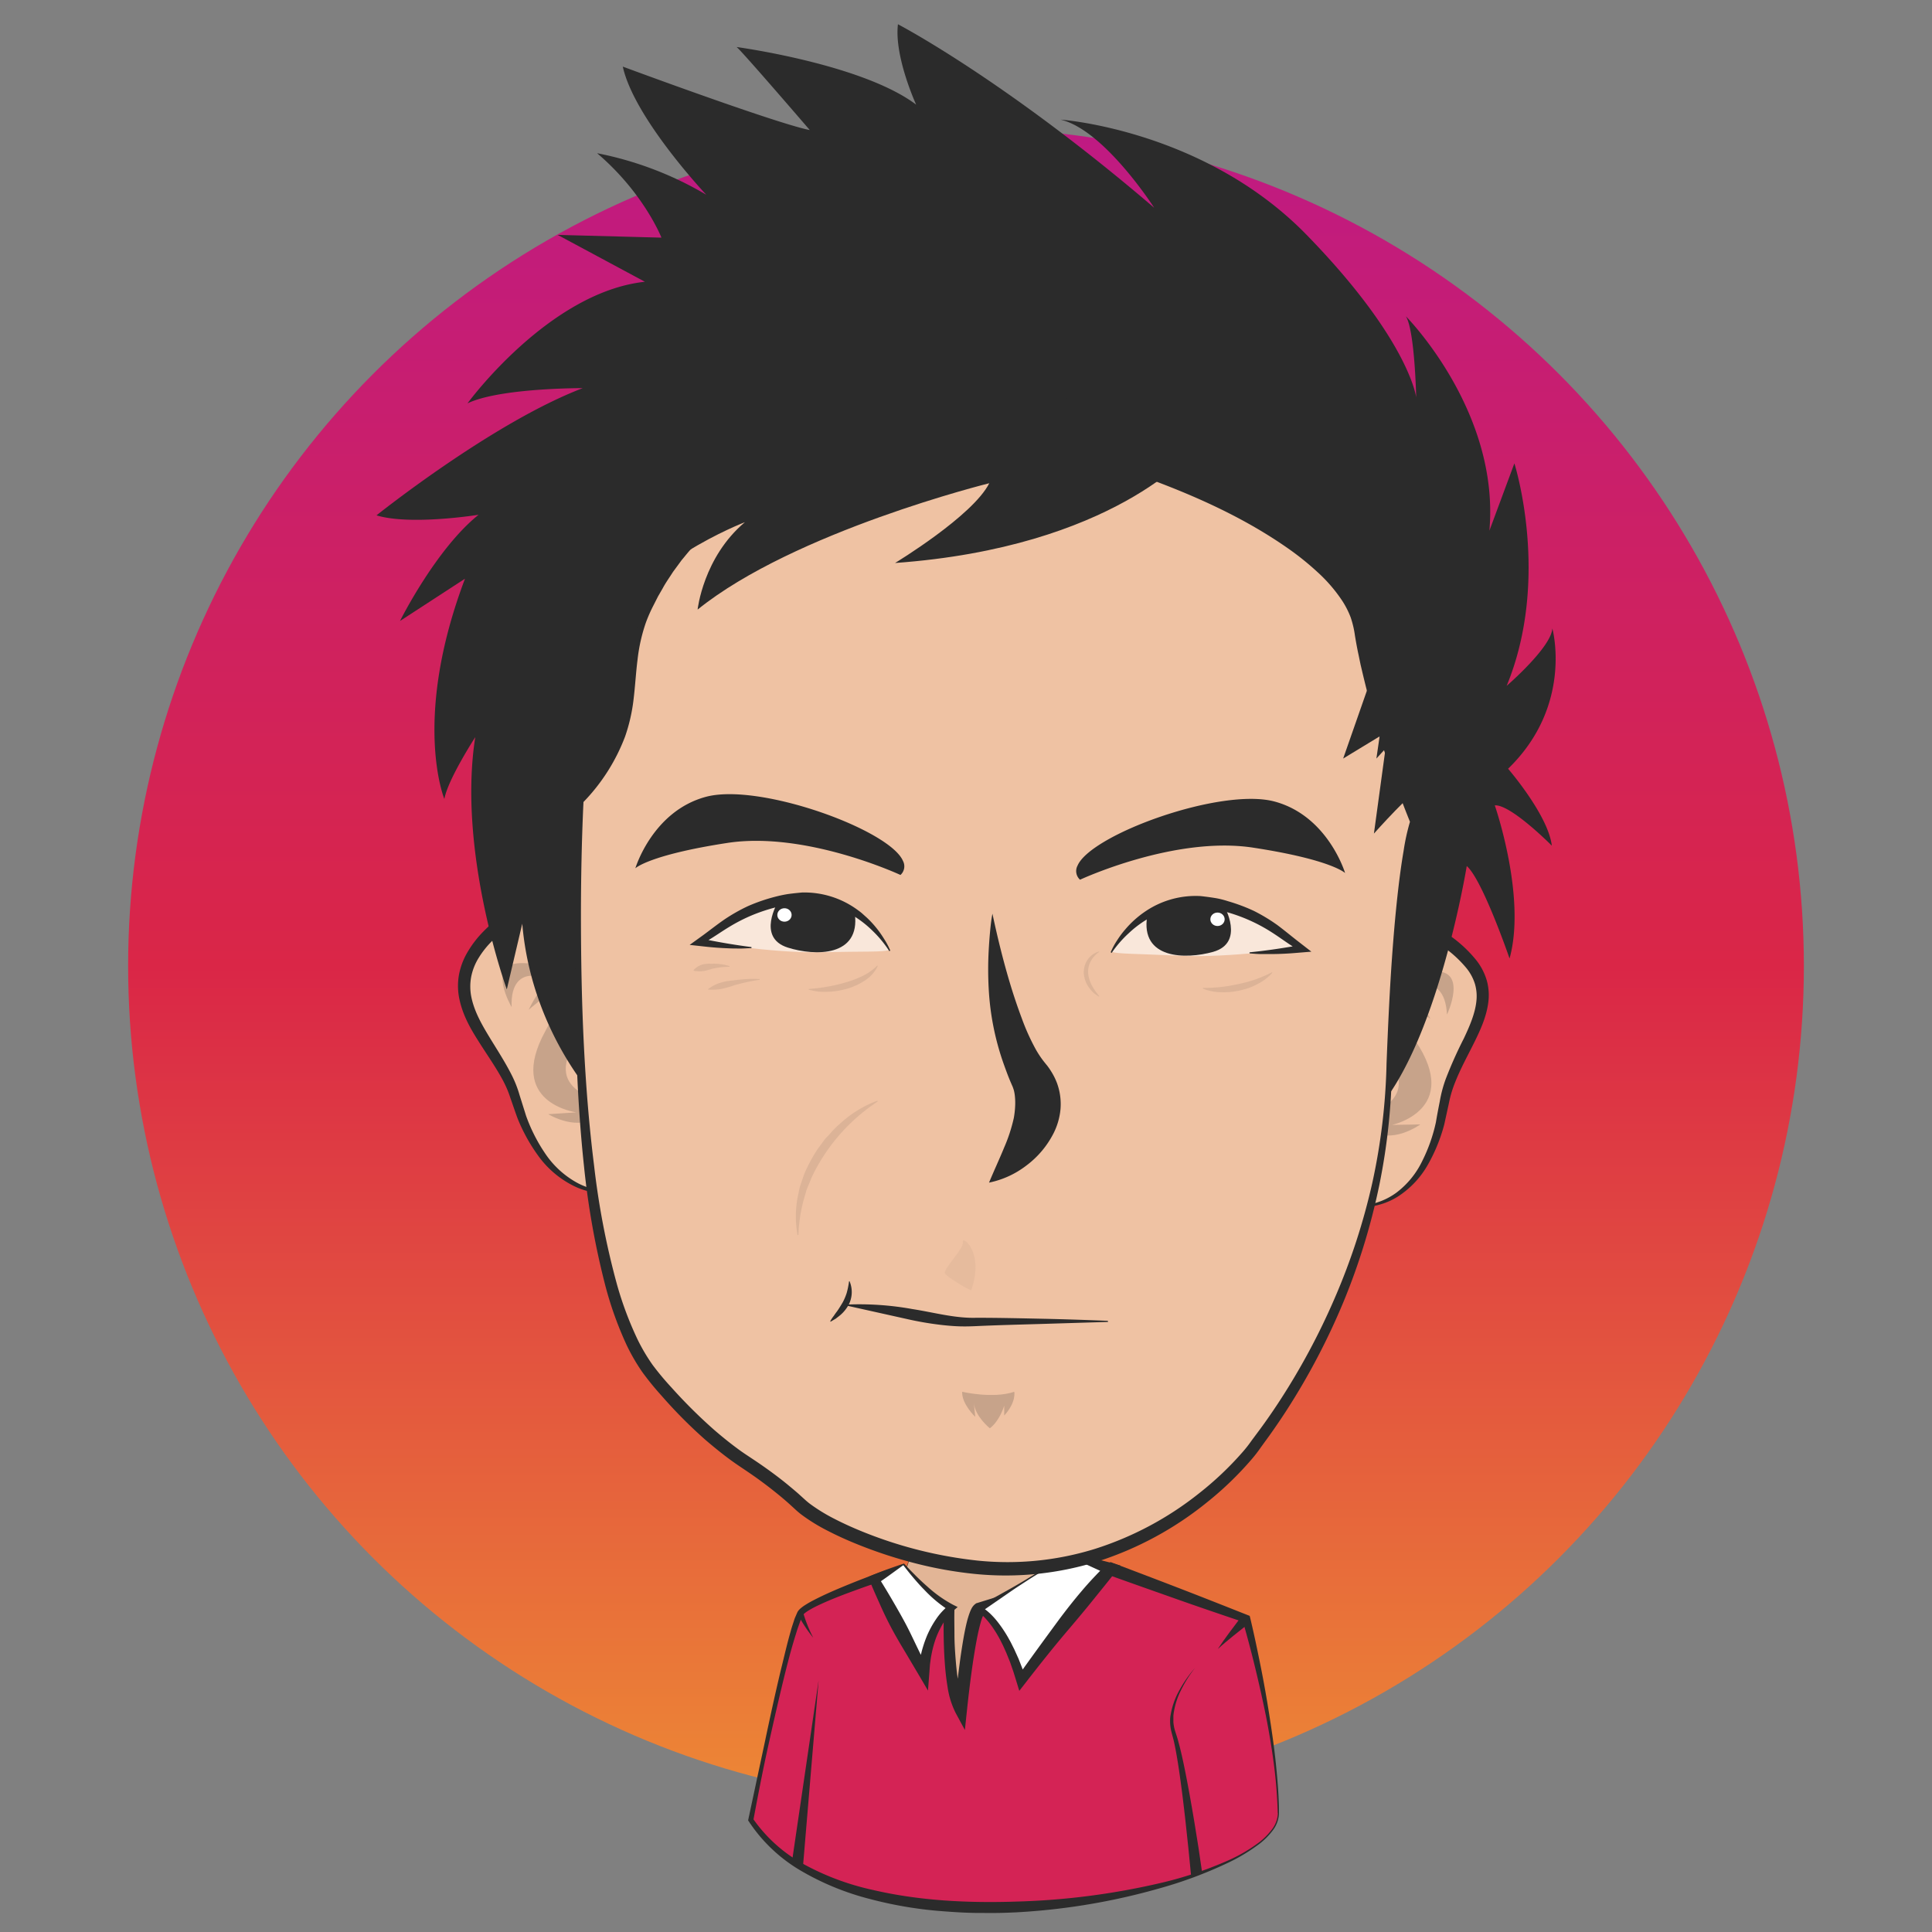 <svg id="Layer_1" data-name="Layer 1" xmlns="http://www.w3.org/2000/svg" xmlns:xlink="http://www.w3.org/1999/xlink" width="500" height="500" viewBox="0 0 500 500"><rect x="0" y="0" width="500" height="500" fill="#808080" stroke="none"/><defs><linearGradient id="linear-gradient" x1="-9270.85" y1="74.16" x2="-9270.85" y2="-359.53" gradientTransform="translate(-9020.85 107.32) rotate(180)" gradientUnits="userSpaceOnUse"><stop offset="0" stop-color="#bf1a83"/><stop offset="0.5" stop-color="#da2647"/><stop offset="1" stop-color="#ed8835"/></linearGradient></defs><circle cx="250" cy="250" r="216.84" fill="url(#linear-gradient)"/><polygon points="236 401.71 232.26 412.7 249.12 447.66 274.76 405.25 272.43 397.41 236 401.71" fill="#e2b596"/><path d="M236,401.74l-3.68,11v-.06l17,34.89h-.39l25.5-42.49,0,.3-2.33-7.85.41.27c-6,.74-12.1,1.34-18.16,2S242.17,401.12,236,401.74Zm-.05-.05c6-.82,12.06-1.6,18.14-2.37s12.17-1.59,18.28-2.29l.31,0,.09.3,2.33,7.84,0,.16-.08.14-25.77,42.34-.21.35-.18-.37-16.73-35v-.06Z" fill="#2b2b2b"/><path d="M330.87,469.28c0,5.15-7.11,10.43-18.22,14.75-9.59,3.73-22.13,6.75-35.55,8.38-22,2.67-46.44,1.59-64-6.27a50.83,50.83,0,0,1-10.27-6,36.46,36.46,0,0,1-8.54-9.09s9.45-47.71,12.84-53.48c1.77-3,22.3-10,22.3-10s15.81,8.83,16.3,8.83c0,0,0,.55-.05,1.51,0,1.12,0,2.8,0,4.78.08,6.34.63,15.8,3,19.88,0,0,.94-10,2.29-17.61a39.83,39.83,0,0,1,1.77-7.24,3,3,0,0,1,.77-1.21l4-1.23L287.41,406,322.58,419S330.72,449.06,330.87,469.28Z" fill="#d42355"/><path d="M331,469.28a7.68,7.68,0,0,1-1.62,4.44,18.07,18.07,0,0,1-3.33,3.38A46.51,46.51,0,0,1,318,482a109.54,109.54,0,0,1-17.69,6.64,168.1,168.1,0,0,1-37.3,6.27c-1.58.07-3.16.14-4.74.16s-3.17,0-4.75,0c-3.17,0-6.34-.2-9.5-.44a103.21,103.21,0,0,1-18.77-3.14,69,69,0,0,1-17.67-7.17,40.81,40.81,0,0,1-13.83-13l-.14-.21.05-.23,4.16-19.48c1.37-6.5,2.77-13,4.32-19.45.81-3.23,1.53-6.47,2.46-9.68.21-.81.47-1.61.74-2.41.14-.41.24-.8.41-1.21l.53-1.22.14-.31.26-.36a4.42,4.42,0,0,1,.53-.53,9.78,9.78,0,0,1,1.09-.8,24.9,24.9,0,0,1,2.22-1.28c3-1.56,6.07-2.86,9.16-4.12s6.2-2.44,9.34-3.57l.47-.17.47.25,8.15,4.39,4.09,2.17,2,1.07,1,.51.49.24.24.11a.39.39,0,0,0-.29,0l1.37,1.42c-.07,2.16,0,4.38,0,6.56s.15,4.38.32,6.55.41,4.33.79,6.44a19.8,19.8,0,0,0,1.82,5.78l-2.9.65c.41-4.47.9-8.89,1.51-13.34.32-2.22.66-4.44,1.09-6.67.22-1.11.46-2.23.77-3.37.17-.57.34-1.14.57-1.74a8.67,8.67,0,0,1,.44-1,3.44,3.44,0,0,1,1-1.21l.2-.16.3-.09,17-5.25,17-5.15.54-.17.5.19q8.77,3.3,17.51,6.67c5.83,2.25,11.64,4.55,17.45,6.85l.5.2.12.48c1,4.17,1.87,8.34,2.71,12.53s1.58,8.38,2.24,12.6,1.28,8.43,1.71,12.67S331,465,331,469.28Zm-.32,0a125.72,125.72,0,0,0-1-12.71q-.84-6.33-2.08-12.59c-1.7-8.32-3.7-16.61-6.05-24.75l.62.68c-5.92-2-11.83-4-17.73-6.09s-11.78-4.15-17.66-6.27l1,0L271,412.9,254,418.14l.5-.25c.19-.16.05-.05,0,.09s-.17.35-.26.57a14.82,14.82,0,0,0-.46,1.42c-.28,1-.53,2.06-.75,3.12-.44,2.13-.8,4.3-1.14,6.48-.65,4.35-1.19,8.76-1.65,13.15l-.53,5-2.37-4.38a22,22,0,0,1-2.12-6.83c-.38-2.26-.6-4.51-.75-6.75s-.22-4.49-.25-6.72,0-4.46.12-6.72l1.37,1.42a3.07,3.07,0,0,1-.83-.22l-.29-.14-.54-.28-1-.56-2-1.12-4.05-2.27c-2.69-1.52-5.39-3-8.06-4.59l.93.08c-3.13,1-6.26,2.1-9.36,3.24s-6.19,2.34-9.12,3.76a23.85,23.85,0,0,0-2.12,1.15,9.48,9.48,0,0,0-.93.64,3,3,0,0,0-.36.33l-.12.14-.12.26-.49,1.05c-.15.36-.28.76-.42,1.13-.28.77-.55,1.54-.78,2.33-1,3.14-1.86,6.35-2.67,9.56-1.6,6.42-3.07,12.89-4.51,19.37s-2.7,13-3.91,19.51l-.09-.45a38.47,38.47,0,0,0,13.73,12.11,67.1,67.1,0,0,0,17.36,6.36c12.08,2.81,24.61,3.4,37,3A186.35,186.35,0,0,0,300,487.4a98.06,98.06,0,0,0,17.78-5.89,40.93,40.93,0,0,0,8.07-4.71,17.62,17.62,0,0,0,3.28-3.29A7.36,7.36,0,0,0,330.71,469.28Z" fill="#2b2b2b"/><path d="M270.36,406l-16.85,10.48s5.94,2.76,10.81,18.34c0,0,13.29-18.12,23.09-28.82l-9.74-3.42Z" fill="#fff"/><path d="M270.45,406.19c-1.41.87-2.83,1.71-4.22,2.61s-2.78,1.8-4.15,2.72l-8.17,5.64-.08-1.33a7.36,7.36,0,0,1,1.31.82c.38.29.74.61,1.09.93a19.69,19.69,0,0,1,1.9,2.09,33.45,33.45,0,0,1,3.07,4.66c.47.8.84,1.64,1.27,2.46l1.14,2.52,1,2.56.93,2.6-2.29-.39c3.56-5.05,7.2-10,10.87-15,1.85-2.47,3.76-4.91,5.77-7.27a92.85,92.85,0,0,1,6.37-6.8l.62,2.47c-.79-.33-1.57-.7-2.36-1.05l-2.36-1.08c-1.57-.72-3.13-1.46-4.71-2.15l.46,0c-1.26.46-2.51,1-3.76,1.46S271.69,405.67,270.45,406.19Zm-.18-.32c1.2-.61,2.41-1.2,3.6-1.84s2.37-1.29,3.55-2l.17-.1.29.08c1.66.45,3.35.84,5,1.26l2.51.63c.84.22,1.68.42,2.51.66l2.07.6-1.45,1.87c-1.87,2.42-3.81,4.77-5.73,7.16s-3.89,4.73-5.87,7.07c-4,4.68-7.82,9.48-11.57,14.33l-1.56,2-.73-2.39-.79-2.55-.87-2.51-1-2.46c-.37-.8-.7-1.63-1.11-2.4a30.81,30.81,0,0,0-2.68-4.51,24.79,24.79,0,0,0-1.63-2c-.3-.3-.59-.61-.91-.88a7.94,7.94,0,0,0-.92-.71l-1.19-.71,1.11-.62,8.68-4.85c1.43-.82,2.87-1.65,4.27-2.51S268.87,406.75,270.27,405.87Z" fill="#2b2b2b"/><path d="M233.9,404.83s6.57,8.18,12.36,11.27c0,0-6.26,4.43-7.19,16.79,0,0-8-14.52-12.79-24Z" fill="#fff"/><path d="M233.94,404.65a1,1,0,0,1,.19.17l.09.09.17.2.36.38.72.76c.48.5,1,1,1.47,1.49,1,1,2,1.94,3.05,2.85a32.61,32.61,0,0,0,6.68,4.73l1.17.58-1.07.92a14.68,14.68,0,0,0-2.73,3.35,22.73,22.73,0,0,0-1.9,4,28,28,0,0,0-1.13,4.34c-.15.73-.22,1.48-.33,2.22l-.17,2.25-.35,4.54-2.35-4-3.48-5.87c-1.17-1.94-2.33-3.9-3.41-5.9s-2.08-4.05-3-6.12-1.88-4.15-2.73-6.27l-.5-1.24,1-.45C228.59,406.48,231.47,405.47,233.94,404.65Zm-.08.36c-2.61,1.86-4.8,3.53-7,4.95l.54-1.68c1.2,1.92,2.38,3.86,3.52,5.82s2.27,3.92,3.34,5.92,2,4,3,6.08,2,4.07,3,6.1l-2.69.58.33-2.41c.16-.79.28-1.6.49-2.38a30.76,30.76,0,0,1,1.51-4.65,25.26,25.26,0,0,1,2.35-4.3,15.77,15.77,0,0,1,3.42-3.67l.1,1.51a33.92,33.92,0,0,1-6.61-5.49c-1-1-1.93-2.07-2.84-3.14-.46-.54-.9-1.08-1.34-1.63l-.65-.83-.32-.42-.16-.21-.08-.11S233.85,405,233.86,405Z" fill="#2b2b2b"/><path d="M308.25,485.4l-.69-7-.74-6.91c-.51-4.6-1.07-9.2-1.75-13.77-.35-2.29-.72-4.57-1.21-6.81-.24-1.13-.59-2.15-.85-3.39a13.56,13.56,0,0,1-.19-1.8c0-.6,0-1.2.12-1.79a19.76,19.76,0,0,1,2.36-6.63,31.51,31.51,0,0,1,4-5.68,31.91,31.91,0,0,0-3.69,5.86,19.28,19.28,0,0,0-1.94,6.53c0,.56,0,1.12,0,1.68a11.42,11.42,0,0,0,.26,1.64c.26,1,.72,2.18,1,3.31.63,2.26,1.13,4.53,1.6,6.82.93,4.56,1.74,9.14,2.51,13.72l1.11,6.88,1,6.82Z" fill="#2b2b2b"/><path d="M315.16,426.77c1-1.52,2.06-3,3.13-4.44l3.27-4.34,1.94,1.92-4.22,3.36C317.88,424.41,316.49,425.55,315.16,426.77Z" fill="#2b2b2b"/><polygon points="204.85 482.56 211.86 434.86 207.85 482.56 204.85 482.56" fill="#2b2b2b"/><path d="M210.47,423.86a36.75,36.75,0,0,1-4-6.08l1.35-.56A35.69,35.69,0,0,0,210.47,423.86Z" fill="#2b2b2b"/><path d="M160.22,308.13s-18.09,4.46-25.9-24.33c-4.32-15.91-25.12-27.2-2.75-44.45s24.92,26.13,25.9,33.55S160.22,308.13,160.22,308.13Z" fill="#efc2a3"/><path d="M160.35,308.23a3.37,3.37,0,0,1-.8.24l-.7.13c-.48.09-.95.1-1.43.16a18.75,18.75,0,0,1-2.9-.06,18.29,18.29,0,0,1-5.62-1.58,25.06,25.06,0,0,1-9.12-7.35,45,45,0,0,1-5.78-10.2c-.67-1.79-1.3-3.68-1.92-5.45a27.6,27.6,0,0,0-2.06-4.77c-1.69-3.12-3.8-6.13-5.85-9.35S120,263.33,119,259.05a16.48,16.48,0,0,1-.23-6.72,18.1,18.1,0,0,1,2.4-6.21,27,27,0,0,1,3.88-5,44.4,44.4,0,0,1,4.49-4c.8-.62,1.68-1.2,2.53-1.79l1.39-.79a10.5,10.5,0,0,1,1.46-.74,14.13,14.13,0,0,1,6.85-1.41,11.71,11.71,0,0,1,6.79,2.78,18.32,18.32,0,0,1,4.16,5.14,45,45,0,0,1,4.11,11.26A87.9,87.9,0,0,1,158.69,263c.43,3.81.68,7.54,1,11.28s.4,7.55.52,11.31l.18,11.28.06,5.64,0,2.82v2.47A2.45,2.45,0,0,1,160.35,308.23Zm-.27-.2-1.65-22.33c-.3-3.74-.6-7.48-1-11.2s-.81-7.46-1.35-11.16a102.88,102.88,0,0,0-2.14-11,42.34,42.34,0,0,0-4-10.39,15.78,15.78,0,0,0-3.48-4.25,8.48,8.48,0,0,0-4.94-2,10.86,10.86,0,0,0-5.28,1.16,8.39,8.39,0,0,0-1.23.63l-1.2.69c-.75.54-1.52,1.06-2.25,1.62a42.17,42.17,0,0,0-4.18,3.7,23.25,23.25,0,0,0-3.46,4.33,14.68,14.68,0,0,0-2,5.09,13.76,13.76,0,0,0,.14,5.46c.81,3.62,2.71,6.91,4.64,10.09s4,6.33,5.71,9.72a29.59,29.59,0,0,1,2.07,5.27l1.68,5.35a43.1,43.1,0,0,0,5.08,9.93,23.63,23.63,0,0,0,8.19,7.4,17.41,17.41,0,0,0,5.24,1.8,17.21,17.21,0,0,0,2.77.27c.46,0,.93,0,1.39-.05.23,0,.46,0,.69-.07S160,308,160.08,308Z" fill="#2b2b2b"/><path d="M132.41,260.63s-6.67-11.3,2.44-11.38,22.21,6.45,13.67,21,12,13.44,6.67,18.23-13.3-.13-13.3-.13l7.27-.47s-18.29-2.39-8-21.09-4.34-5.45-4.34-5.45,2.49-5.43,4.78-6.52S131.89,247.84,132.41,260.63Z" fill="#2b2b2b" opacity="0.2"/><path d="M351.12,312.17s18.42,3,23.58-26.36c2.84-16.2,22.53-29.15-1.33-44.51s-22.44,28.08-22.74,35.54S351.12,312.17,351.12,312.17Z" fill="#efc2a3"/><path d="M351.25,312.06c.06-.09.37,0,.58-.05l.69,0c.46,0,.92-.12,1.37-.17a18.42,18.42,0,0,0,2.65-.69,17.41,17.41,0,0,0,4.78-2.44,22.38,22.38,0,0,0,6.71-8.15,42.21,42.21,0,0,0,3.58-10.11c.3-1.81.63-3.52,1-5.39a32.88,32.88,0,0,1,1.55-5.83,109.52,109.52,0,0,1,4.67-10.46c1.57-3.3,2.95-6.59,3.26-9.69a11.4,11.4,0,0,0-.37-4.42,12.24,12.24,0,0,0-2.12-4,30.08,30.08,0,0,0-7.65-6.63c-.72-.47-1.44-.87-2.16-1.31l-1.1-.51a5.39,5.39,0,0,0-1.09-.46,8.36,8.36,0,0,0-4.08-.62,5.72,5.72,0,0,0-3.28,1.66,13.79,13.79,0,0,0-2.58,3.75,31.65,31.65,0,0,0-1.81,4.79c-.47,1.69-.87,3.43-1.19,5.2-.63,3.55-1.06,7.19-1.35,10.87-.15,1.83-.26,3.68-.34,5.54l-.14,2.81-.08,1.44-.1,1.36c-.21,3.69-.3,7.44-.43,11.18l-.43,11.23-.19,5.62-.14,2.82-.07,1.4,0,.71v.35A1.29,1.29,0,0,1,351.25,312.06Zm-.26.22a2.49,2.49,0,0,1-.05-.46v-.35l0-.7,0-1.41-.07-2.81-.15-5.61-.23-11.24c-.05-3.74-.1-7.49-.06-11.24s.09-7.49.28-11.24A102.72,102.72,0,0,1,351.73,256a42.5,42.5,0,0,1,3-10.86,16.41,16.41,0,0,1,3.2-4.72,9,9,0,0,1,5.07-2.59,11.46,11.46,0,0,1,5.66.74,9,9,0,0,1,1.33.54l1.29.6c.82.47,1.65.94,2.44,1.44a33,33,0,0,1,8.45,7.49,15.59,15.59,0,0,1,2.6,5.08,14.15,14.15,0,0,1,.4,5.68c-.48,3.8-2.1,7.29-3.76,10.63s-3.48,6.64-4.84,10.11a29.26,29.26,0,0,0-1.59,5.34l-1.2,5.5a43.44,43.44,0,0,1-4.24,10.43,23.66,23.66,0,0,1-7.66,8.19,17.83,17.83,0,0,1-5.18,2.25,16.46,16.46,0,0,1-2.79.49c-.47,0-.94.08-1.42.06h-.71A2.92,2.92,0,0,1,351,312.28Z" fill="#2b2b2b"/><path d="M374.48,262.58s5.6-11.81-3.48-11.15-21.53,8.24-11.69,22.09-10.72,14.37-5,18.7S367.57,291,367.57,291l-7.29.12s18-3.86,6.1-21.66,3.82-5.79,3.82-5.79-3-5.2-5.35-6.1S373.83,249.78,374.48,262.58Z" fill="#2b2b2b" opacity="0.2"/><path d="M155.9,286.34s-18.23-17.82-20.74-47.29l-4,17S118.3,220.64,123,190.77c0,0-7.09,10.93-8,16,0,0-8.46-20.53,5.34-57l-16.82,10.94s9.28-18.64,20.34-27.49c0,0-17.59,2.84-26.42.15,0,0,30-24,53.37-32.92,0,0-21.39-.1-29.82,3.94,0,0,21-28.78,45.91-31.47L144.32,60.79l26.86.71S166.69,50,154.53,39.65A88.91,88.91,0,0,1,182.78,50.4s-18.67-19.78-21.6-33.16c0,0,39.67,14.71,48.39,16.42,0,0-17.55-20.42-18.93-21.49,0,0,32.51,4.38,46.46,14.91,0,0-5.72-12.45-4.71-20.8,0,0,27.56,14.3,66.31,47.49,0,0-12.91-20.17-24.23-22.81,0,0,37.12,2.56,63.69,29.83s28.35,42.05,28.35,42.05-.36-17.34-2.68-21c0,0,24.38,24.55,21.62,55.51l6.47-17.43s9.48,29.69-2,57.58c0,0,11.6-10,11.82-14.88,0,0,5.53,19.87-11.45,36.33,0,0,10.38,12,11.32,19.91,0,0-10.64-10.74-14.76-10.43,0,0,8.24,23.68,3.82,39.62,0,0-7-20.4-11.08-23.92,0,0-7.65,47.09-24.33,64.34s2-66.23,2-66.23l-15.39-59.53L279,131.29l-66.58,4.18L178,162.66l-12.88,47.2-4.48,41.3Z" fill="#2b2b2b"/><path d="M150.88,207.49s-8.11,117.24,18.48,149c9.6,11.46,17.81,18.15,23.62,22a106.5,106.5,0,0,1,14.24,11c6.85,6.42,31.34,16.54,53.25,16.57,39.44.06,62.68-29.22,64.55-32s33-40.63,34.48-95.42,6-65.92,6-65.92-10.65-25.62-14.31-50-69.05-50.79-96.45-48.42-68.91,3.88-87,43.23C159.82,174.63,169.59,186.4,150.88,207.49Z" fill="#efc2a3"/><path d="M151,207.56c-.48,10.36-.68,20.92-.65,31.37s.23,20.95.75,31.4,1.34,20.89,2.64,31.25a204.24,204.24,0,0,0,5.88,30.65,89.22,89.22,0,0,0,5.4,14.46,47.87,47.87,0,0,0,3.87,6.54,71.73,71.73,0,0,0,4.92,5.89,132,132,0,0,0,11,10.92c1.95,1.69,3.95,3.31,6,4.82,1,.76,2.09,1.48,3.16,2.19s2.21,1.47,3.3,2.23c2.18,1.52,4.32,3.11,6.39,4.79,1,.84,2.06,1.7,3.06,2.59l1.49,1.35c.47.43.88.78,1.38,1.16a45,45,0,0,0,6.41,3.93c2.27,1.17,4.62,2.23,7,3.2a110.79,110.79,0,0,0,29.9,7.57,76.34,76.34,0,0,0,30.41-3,84.06,84.06,0,0,0,27.07-14.45,83.07,83.07,0,0,0,11.18-10.6,32.91,32.91,0,0,0,2.35-3l2.36-3.17q2.3-3.15,4.44-6.4a177.38,177.38,0,0,0,14.78-27.45,167,167,0,0,0,9.66-29.67,160,160,0,0,0,3.69-31c.42-10.48.89-21,1.72-31.43.41-5.23.91-10.46,1.55-15.68.33-2.6.69-5.21,1.14-7.8a54.55,54.55,0,0,1,1.72-7.78v.41a266.13,266.13,0,0,1-12.28-38.41l-.58-2.46-.51-2.47c-.36-1.65-.66-3.31-.94-5a24.87,24.87,0,0,0-1.11-4.74,22.33,22.33,0,0,0-2.19-4.3,39.67,39.67,0,0,0-6.41-7.43,72.35,72.35,0,0,0-7.73-6.2c-10.89-7.61-23.13-13.19-35.6-17.81a170.41,170.41,0,0,0-19.1-5.74A96.89,96.89,0,0,0,259,115.59a47,47,0,0,0-4.88.18l-5,.41c-3.34.26-6.67.54-10,.88a169.12,169.12,0,0,0-19.72,3q-4.86,1.07-9.59,2.6a79.35,79.35,0,0,0-9.23,3.58A67.4,67.4,0,0,0,184,136.93a58.35,58.35,0,0,0-6.84,7.13l-.79.95-.73,1-1.47,2c-.88,1.4-1.86,2.74-2.64,4.2l-1.24,2.15-1.12,2.21a39.13,39.13,0,0,0-2,4.51,44,44,0,0,0-2.17,9.62c-.42,3.29-.6,6.64-1,10a45.08,45.08,0,0,1-2.23,9.92A49.44,49.44,0,0,1,151,207.56Zm-.31-.13a62.75,62.75,0,0,0,5.94-8.13,41.49,41.49,0,0,0,4.2-9,44.7,44.7,0,0,0,1.91-9.73c.32-3.31.41-6.67.74-10.05a43.78,43.78,0,0,1,2.06-10,39.59,39.59,0,0,1,2-4.73l1.11-2.3,1.24-2.23c.78-1.51,1.76-2.91,2.64-4.36l1.48-2.09.74-1,.8-1a61.65,61.65,0,0,1,6.94-7.51,66.7,66.7,0,0,1,17-11.28A81.4,81.4,0,0,1,209,120.2q4.84-1.61,9.81-2.74a172.74,172.74,0,0,1,20-3.23c3.35-.37,6.7-.67,10-1l5-.43a49.12,49.12,0,0,1,5.16-.23,93.64,93.64,0,0,1,20.22,2.87,171.58,171.58,0,0,1,19.39,6,167.24,167.24,0,0,1,18.56,8.14,130,130,0,0,1,17.35,10.53,76.1,76.1,0,0,1,7.83,6.53,41.58,41.58,0,0,1,6.55,7.91,24.21,24.21,0,0,1,2.28,4.69,27,27,0,0,1,1.09,5.06c.25,1.65.52,3.3.84,4.94l.46,2.46.53,2.45c1.4,6.54,3.2,13,5.19,19.38s4.21,12.72,6.69,18.92l.08.19-.07.22a53.87,53.87,0,0,0-1.72,7.55c-.45,2.57-.78,5.17-1.1,7.76q-.9,7.8-1.46,15.63-1.12,15.67-1.44,31.39a162.5,162.5,0,0,1-3.25,31.39,168.56,168.56,0,0,1-9.25,30.23,177.28,177.28,0,0,1-14.66,28q-2.15,3.33-4.45,6.56l-2.3,3.17a35.82,35.82,0,0,1-2.49,3.22,85.69,85.69,0,0,1-11.53,11.09,87.16,87.16,0,0,1-28,15.18,79.73,79.73,0,0,1-31.75,3.33,103,103,0,0,1-15.73-2.79,117.43,117.43,0,0,1-15.17-5c-2.47-1-4.91-2.1-7.3-3.33a46.69,46.69,0,0,1-7-4.3c-.55-.42-1.13-.92-1.62-1.38l-1.42-1.3c-.95-.85-1.93-1.69-2.93-2.5-2-1.63-4.05-3.19-6.16-4.68q-1.59-1.11-3.21-2.19c-1.1-.74-2.22-1.5-3.29-2.3-2.15-1.59-4.22-3.29-6.22-5a123.24,123.24,0,0,1-11.22-11.29,75.13,75.13,0,0,1-5.08-6.23,50.89,50.89,0,0,1-4.05-7,92.31,92.31,0,0,1-5.41-15,207.31,207.31,0,0,1-5.6-31.14c-1.12-10.47-1.74-21-2.05-31.47s-.34-21,0-31.5q.21-7.86.59-15.72C150,217.92,150.28,212.76,150.72,207.43Z" fill="#2b2b2b"/><path d="M164.43,224.71s4.42-14.77,18.25-18.49,47.54,8.51,51,16.57a3,3,0,0,1-.64,3.65s-24.48-11.41-44.8-8.29S164.43,224.71,164.43,224.71Z" fill="#2b2b2b"/><path d="M348.11,225.94s-4.41-14.77-18.24-18.5-47.54,8.51-51,16.58a3,3,0,0,0,.64,3.65s24.47-11.41,44.79-8.3S348.11,225.94,348.11,225.94Z" fill="#2b2b2b"/><path d="M256.84,236.46c1.34,6.29,2.85,12.42,4.65,18.37.91,3,1.89,5.89,2.95,8.72a56.24,56.24,0,0,0,3.66,8.1,25.11,25.11,0,0,0,2.41,3.52l.32.4a4.06,4.06,0,0,1,.37.47c.33.43.62.89.91,1.35a16.65,16.65,0,0,1,1.47,3,15.83,15.83,0,0,1,.87,6.73,17.37,17.37,0,0,1-1.75,6.09,24,24,0,0,1-7.17,8.5,23.56,23.56,0,0,1-9.57,4.35c1.38-3.3,2.73-6.19,3.88-9a41.77,41.77,0,0,0,2.53-7.71,22.84,22.84,0,0,0,.35-3.13,16.71,16.71,0,0,0-.08-2.66,10.46,10.46,0,0,0-.25-1.39c-.07-.23-.15-.48-.24-.72a3.9,3.9,0,0,0-.23-.55l-.27-.63c-.72-1.65-1.31-3.3-1.9-4.93a69.15,69.15,0,0,1-3.88-19.56,90.45,90.45,0,0,1,0-9.74c.09-1.61.2-3.23.35-4.83S256.54,238,256.84,236.46Z" fill="#2b2b2b"/><path d="M181.7,243.7s18.34,3,30.46,2.74,16.15,0,17.86-.56c0,0-3.16-6.64-6.47-8.73s-15.11-6-22.14-4.65-8.69,2.81-10.38,3.82S180.64,243,181.7,243.7Z" fill="#fff" opacity="0.6"/><path d="M230.16,246.16a29.24,29.24,0,0,0-4.28-5.21,27.25,27.25,0,0,0-5.32-4.12,22.75,22.75,0,0,0-12.84-3.24c-1.11.12-2.23.25-3.33.42s-2.21.46-3.3.73a45.3,45.3,0,0,0-6.41,2.1,44.16,44.16,0,0,0-6,3.07c-1.93,1.16-3.77,2.49-5.75,3.63l-.06-.35c3.85.77,7.72,1.42,11.61,1.91l0,.28c-1,0-2,.11-3,.1s-2,0-3-.06c-2-.07-4-.22-6-.44l-4-.44L182,242c1.7-1.25,3.51-2.68,5.42-4a45,45,0,0,1,6.21-3.52,45.69,45.69,0,0,1,6.75-2.34,35.4,35.4,0,0,1,3.48-.75c1.21-.17,2.47-.3,3.7-.41a23.24,23.24,0,0,1,14,4.23c.49.35,1,.71,1.45,1.09l1.34,1.2a26.52,26.52,0,0,1,4.45,5.49A19.29,19.29,0,0,1,230.4,246Z" fill="#2b2b2b"/><path d="M201.41,233.3s-5.77,9.35,2.49,11.94c7.1,2.24,18.8,2.38,17.33-8.78C221.23,236.46,212.41,228.71,201.41,233.3Z" fill="#2b2b2b"/><ellipse cx="203.02" cy="236.79" rx="1.85" ry="1.74" fill="#fff"/><path d="M336.2,245.36s-18.42,2.57-30.53,2-16.15-.46-17.84-1c0,0,3.35-6.55,6.72-8.55s15.28-5.57,22.27-4.08,8.6,3,10.26,4.08S337.27,244.67,336.2,245.36Z" fill="#fff" opacity="0.6"/><path d="M287.45,246.43a19,19,0,0,1,1.66-3.07,22.92,22.92,0,0,1,2.1-2.82,25.36,25.36,0,0,1,5.34-4.76,23.18,23.18,0,0,1,14.11-3.88c1.23.13,2.48.3,3.69.49s2.32.48,3.45.84a46.65,46.65,0,0,1,6.7,2.51,45.27,45.27,0,0,1,6.11,3.69c1.88,1.41,3.64,2.88,5.32,4.18l3.45,2.68-4,.33c-2,.17-4,.27-6,.29-1,0-2,0-3,0s-2-.1-3-.17l0-.28c3.91-.39,7.8-.95,11.66-1.62l-.07.35c-1.94-1.19-3.74-2.56-5.65-3.78a43.07,43.07,0,0,0-12.28-5.48c-1.08-.31-2.18-.57-3.28-.82s-2.21-.36-3.32-.5a22.74,22.74,0,0,0-12.92,2.93,27.42,27.42,0,0,0-5.43,4,29.26,29.26,0,0,0-4.41,5.09Z" fill="#2b2b2b"/><path d="M316.8,234.46s5.5,9.5-2.84,11.88c-7.16,2-18.86,1.89-17.07-9.23C296.89,237.11,305.93,229.6,316.8,234.46Z" fill="#2b2b2b"/><ellipse cx="315.09" cy="237.91" rx="1.85" ry="1.74" fill="#fff"/><g opacity="0.1"><path d="M227.17,285.05a48.25,48.25,0,0,0-17,19.41c-.35.8-.65,1.61-1,2.42-.16.4-.34.8-.48,1.21l-.36,1.26a39.76,39.76,0,0,0-1.7,10.28h-.23a26.84,26.84,0,0,1,.24-10.78l.27-1.35c.11-.44.28-.87.42-1.3.3-.87.58-1.74.9-2.6a44.11,44.11,0,0,1,2.52-4.88l.73-1.16c.26-.38.54-.74.81-1.11.57-.72,1-1.5,1.68-2.16s1.21-1.36,1.85-2,1.3-1.27,2-1.86a29.06,29.06,0,0,1,9.21-5.56Z" fill="#2b2b2b"/></g><path d="M286.76,342.11l-17,.52c-5.65.17-11.32.3-16.95.56-1.39.07-2.91.11-4.35.07s-2.89-.16-4.32-.31a83.59,83.59,0,0,1-8.45-1.37l-16.54-3.68,0-.28a77.05,77.05,0,0,1,17,1.17c5.61.87,11,2.42,16.55,2.25,5.68,0,11.34.13,17,.25s11.32.31,17,.54Z" fill="#2b2b2b"/><path d="M219.85,331.55a7.15,7.15,0,0,1-.27,6.22,9.68,9.68,0,0,1-2,2.48c-.4.35-.84.66-1.26,1l-1.37.81-.08-.14a9.86,9.86,0,0,1,.94-1.41c.28-.44.59-.84.88-1.23.55-.8,1-1.54,1.43-2.28a14,14,0,0,0,1-2.37,20.88,20.88,0,0,0,.61-3Z" fill="#2b2b2b"/><g opacity="0.1"><path d="M183.24,256a10.3,10.3,0,0,1,3.1-1.64,15.38,15.38,0,0,1,3.38-.62c1.13-.16,2.27-.29,3.42-.35a24.67,24.67,0,0,1,3.44,0v.17A52.48,52.48,0,0,0,190,255a26,26,0,0,1-3.24.92,13.6,13.6,0,0,1-3.46.18Z" fill="#2b2b2b"/></g><g opacity="0.1"><path d="M179.49,251.08a4.92,4.92,0,0,1,2.09-1.4,6.86,6.86,0,0,1,2.43-.26,13.79,13.79,0,0,1,4.79.61l0,.17a18,18,0,0,0-2.33.15c-.77.1-1.52.23-2.26.4a14.65,14.65,0,0,1-2.21.57,8.67,8.67,0,0,1-2.42-.08Z" fill="#2b2b2b"/></g><g opacity="0.1"><path d="M209.31,255.94a44.62,44.62,0,0,0,4.75-.58,39.33,39.33,0,0,0,4.66-1.08,26,26,0,0,0,4.46-1.67,14.29,14.29,0,0,0,3.88-2.74l.12.12a9.3,9.3,0,0,1-3.4,3.8,16.7,16.7,0,0,1-4.59,2.1c-.81.22-1.62.4-2.44.55a22.91,22.91,0,0,1-2.47.23,14.74,14.74,0,0,1-5-.56Z" fill="#2b2b2b"/></g><g opacity="0.1"><path d="M311.33,255.67a39.84,39.84,0,0,0,9.17-1,34.18,34.18,0,0,0,4.46-1.22,31.76,31.76,0,0,0,4.24-1.84l.08.14a12.58,12.58,0,0,1-3.88,2.94,17.54,17.54,0,0,1-2.22,1c-.76.25-1.54.47-2.32.65s-1.58.28-2.38.38a21.38,21.38,0,0,1-2.4.07,13.42,13.42,0,0,1-4.76-.92Z" fill="#2b2b2b"/></g><g opacity="0.1"><path d="M284.49,246.34a6.87,6.87,0,0,0-2.21,2.43,5.82,5.82,0,0,0-.66,3.19,8.43,8.43,0,0,0,1,3.15c.28.48.57,1,.88,1.42l1,1.32-.09.07a13,13,0,0,1-1.43-1,13.82,13.82,0,0,1-1.17-1.35,7.33,7.33,0,0,1-1.31-3.48,6.4,6.4,0,0,1,.18-2,5.44,5.44,0,0,1,3.75-3.85Z" fill="#2b2b2b"/></g><path d="M251.35,333.9c-.1.28-6-3.24-6.77-4.26s5-6.49,4.61-8.25S254.88,323.89,251.35,333.9Z" fill="#2b2b2b" opacity="0.05"/><path d="M249,360.19s8,1.87,13.49,0c0,0,.61,2.62-2.6,6.16l0-2.56s-1.09,3.86-3.72,5.85c0,0-3.77-3-4.14-6.51l.37,3.55S248.89,363.39,249,360.19Z" fill="#2b2b2b" opacity="0.2"/><path d="M358.17,166.1l-10.56,30.21,9.43-5.73-.83,5.73,2.36-2.58-3,22s10.29-11.58,13.6-13.06S372.3,165.17,358.17,166.1Z" fill="#2b2b2b"/><path d="M308.54,116.78s-20.38,24.85-76.9,28.92c0,0,20.13-12.17,24.38-20.64,0,0-50.45,12.49-75.48,32.7,0,0,1.45-13.54,12.24-22.62,0,0-28.25,10.75-36.29,29.48s-10.79-40.13,34.72-50.38,97.51-12.67,101.44-10.81S308.54,116.78,308.54,116.78Z" fill="#2b2b2b"/></svg>